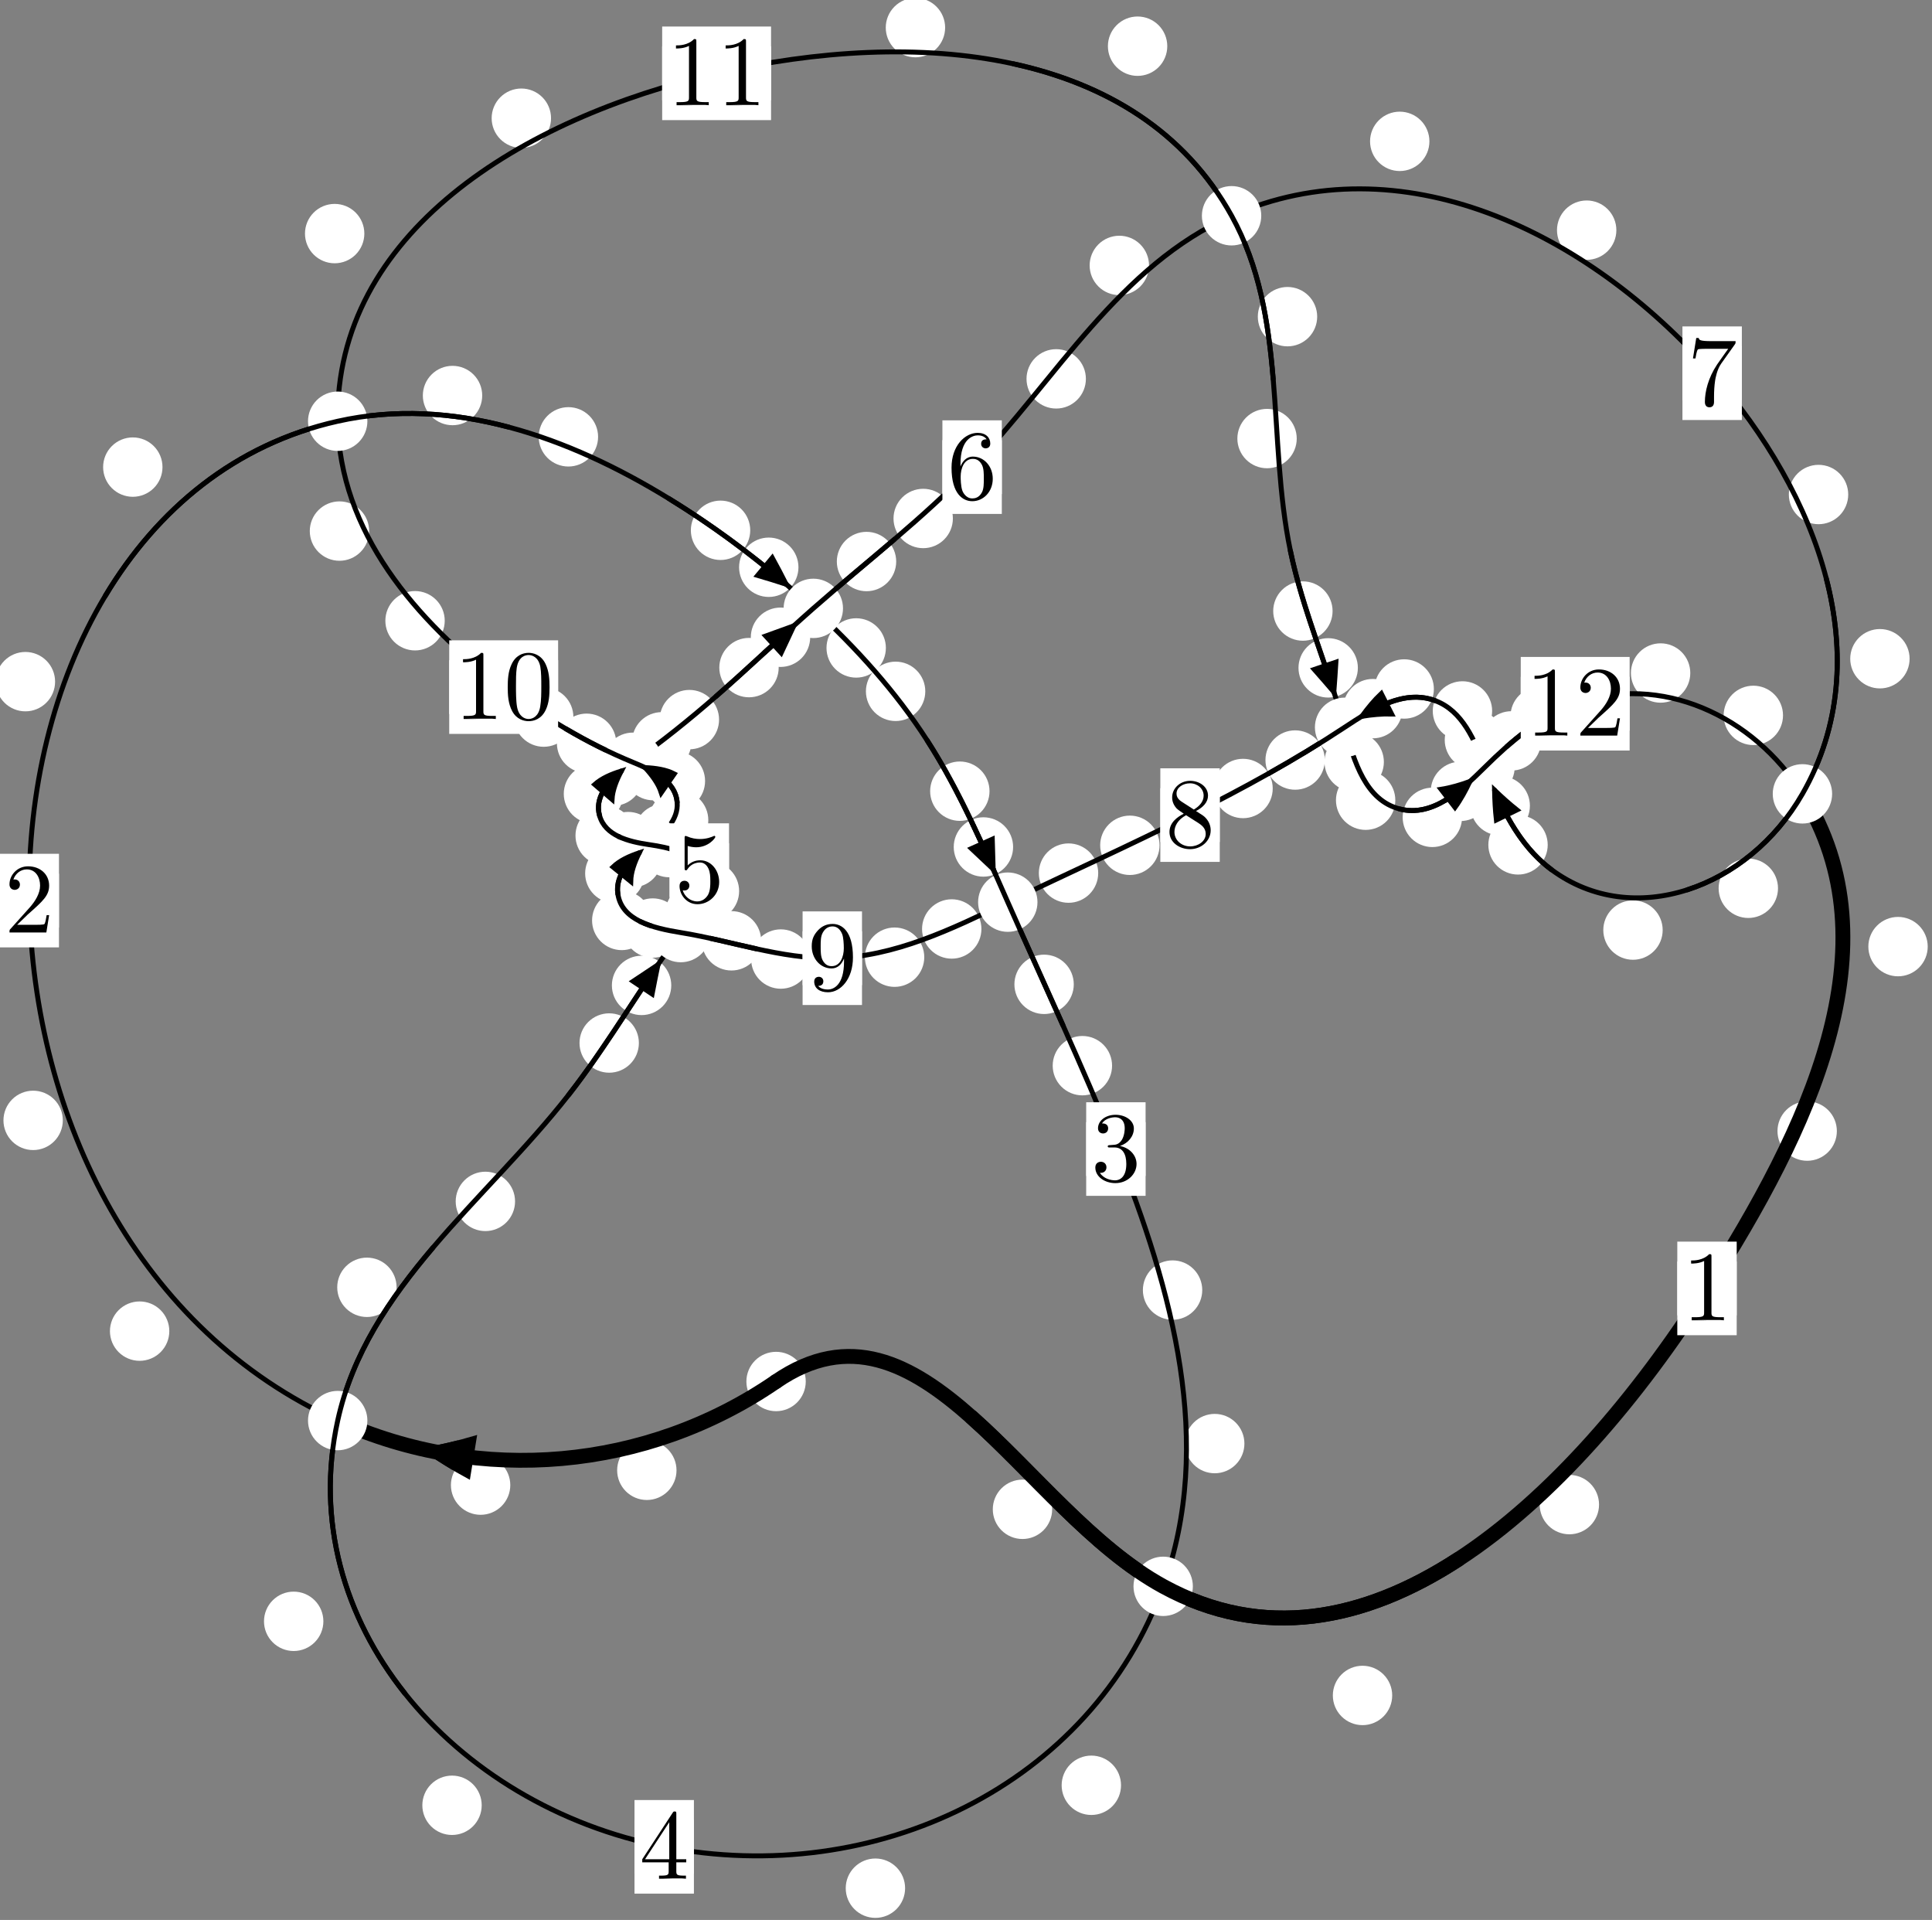 <?xml version="1.0"?>
<!-- Created by MetaPost 1.999 on 2021.07.06:0011 -->
<svg version="1.1" xmlns="http://www.w3.org/2000/svg" xmlns:xlink="http://www.w3.org/1999/xlink" width="194.518" height="193.268" viewBox="0 0 194.518 193.268">
<rect x="0" y="0" width="194.518" height="193.268" fill="#808080" stroke="none"/>
<!-- Original BoundingBox: -34.430954 -50.060059 160.086548 143.208313 -->
  <defs>
    <g transform="scale(0.01,0.01)" id="GLYPHcmr10_48">
      <path style="fill-rule: evenodd;" d="M460 -320C460 -400,455 -480,420 -554C374 -650,292 -666,250 -666C190 -666,117 -640,76 -547C44 -478,39 -400,39 -320C39 -245,43 -155,84 -79C127 2,200 22,249 22C303 22,379 1,423 -94C455 -163,460 -241,460 -320M249 -0C210 -0,151 -25,133 -121C122 -181,122 -273,122 -332C122 -396,122 -462,130 -516C149 -635,224 -644,249 -644C282 -644,348 -626,367 -527C377 -471,377 -395,377 -332C377 -257,377 -189,366 -125C351 -30,294 -0,249 -0"></path>
    </g>
    <g transform="scale(0.01,0.01)" id="GLYPHcmr10_49">
      <path style="fill-rule: evenodd;" d="M294 -640C294 -664,294 -666,271 -666C209 -602,121 -602,89 -602L89 -571C109 -571,168 -571,220 -597L220 -79C220 -43,217 -31,127 -31L95 -31L95 -0L257 -0L130 -3L217 -3L257 -3L297 -3L384 -3L419 -0L419 -31L387 -31C297 -31,294 -42,294 -79"></path>
    </g>
    <g transform="scale(0.01,0.01)" id="GLYPHcmr10_50">
      <path style="fill-rule: evenodd;" d="M127 -77L233 -180C389 -318,449 -372,449 -472C449 -586,359 -666,237 -666C124 -666,50 -574,50 -485C50 -429,100 -429,103 -429C120 -429,155 -441,155 -482C155 -508,137 -534,102 -534C94 -534,92 -534,89 -533C112 -598,166 -635,224 -635C315 -635,358 -554,358 -472C358 -392,308 -313,253 -251L61 -37C50 -26,50 -24,50 -0L421 -0L449 -174L424 -174C419 -144,412 -100,402 -85C395 -77,329 -77,307 -77"></path>
    </g>
    <g transform="scale(0.01,0.01)" id="GLYPHcmr10_51">
      <path style="fill-rule: evenodd;" d="M290 -352C372 -379,430 -449,430 -528C430 -610,342 -666,246 -666C145 -666,69 -606,69 -530C69 -497,91 -478,120 -478C151 -478,171 -500,171 -529C171 -579,124 -579,109 -579C140 -628,206 -641,242 -641C283 -641,338 -619,338 -529C338 -517,336 -459,310 -415C280 -367,246 -364,221 -363C213 -362,189 -360,182 -360C174 -359,167 -358,167 -348C167 -337,174 -337,191 -337L235 -337C317 -337,354 -269,354 -171C354 -35,285 -6,241 -6C198 -6,123 -23,88 -82C123 -77,154 -99,154 -137C154 -173,127 -193,98 -193C74 -193,42 -179,42 -135C42 -44,135 22,244 22C366 22,457 -69,457 -171C457 -253,394 -331,290 -352"></path>
    </g>
    <g transform="scale(0.01,0.01)" id="GLYPHcmr10_52">
      <path style="fill-rule: evenodd;" d="M294 -165L294 -78C294 -42,292 -31,218 -31L197 -31L197 -0L332 -0L238 -3L290 -3L332 -3L374 -3L427 -3L468 -0L468 -31L447 -31C373 -31,371 -42,371 -78L371 -165L471 -165L471 -196L371 -196L371 -651C371 -671,371 -677,355 -677C346 -677,343 -677,335 -665L28 -196L28 -165M300 -196L56 -196L300 -569"></path>
    </g>
    <g transform="scale(0.01,0.01)" id="GLYPHcmr10_53">
      <path style="fill-rule: evenodd;" d="M449 -201C449 -320,367 -420,259 -420C211 -420,168 -404,132 -369L132 -564C152 -558,185 -551,217 -551C340 -551,410 -642,410 -655C410 -661,407 -666,400 -666C399 -666,397 -666,392 -663C372 -654,323 -634,256 -634C216 -634,170 -641,123 -662C115 -665,113 -665,111 -665C101 -665,101 -657,101 -641L101 -345C101 -327,101 -319,115 -319C122 -319,124 -322,128 -328C139 -344,176 -398,257 -398C309 -398,334 -352,342 -334C358 -297,360 -258,360 -208C360 -173,360 -113,336 -71C312 -32,275 -6,229 -6C156 -6,99 -59,82 -118C85 -117,88 -116,99 -116C132 -116,149 -141,149 -165C149 -189,132 -214,99 -214C85 -214,50 -207,50 -161C50 -75,119 22,231 22C347 22,449 -74,449 -201"></path>
    </g>
    <g transform="scale(0.01,0.01)" id="GLYPHcmr10_54">
      <path style="fill-rule: evenodd;" d="M132 -328L132 -352C132 -605,256 -641,307 -641C331 -641,373 -635,395 -601C380 -601,340 -601,340 -556C340 -525,364 -510,386 -510C402 -510,432 -519,432 -558C432 -618,388 -666,305 -666C177 -666,42 -537,42 -316C42 -49,158 22,251 22C362 22,457 -72,457 -204C457 -331,368 -427,257 -427C189 -427,152 -376,132 -328M251 -6C188 -6,158 -66,152 -81C134 -128,134 -208,134 -226C134 -304,166 -404,256 -404C272 -404,318 -404,349 -342C367 -305,367 -254,367 -205C367 -157,367 -107,350 -71C320 -11,274 -6,251 -6"></path>
    </g>
    <g transform="scale(0.01,0.01)" id="GLYPHcmr10_55">
      <path style="fill-rule: evenodd;" d="M476 -609C485 -621,485 -623,485 -644L242 -644C120 -644,118 -657,114 -676L89 -676L56 -470L81 -470C84 -486,93 -549,106 -561C113 -567,191 -567,204 -567L411 -567C400 -551,321 -442,299 -409C209 -274,176 -135,176 -33C176 -23,176 22,222 22C268 22,268 -23,268 -33L268 -84C268 -139,271 -194,279 -248C283 -271,297 -357,341 -419"></path>
    </g>
    <g transform="scale(0.01,0.01)" id="GLYPHcmr10_56">
      <path style="fill-rule: evenodd;" d="M163 -457C117 -487,113 -521,113 -538C113 -599,178 -641,249 -641C322 -641,386 -589,386 -517C386 -460,347 -412,287 -377M309 -362C381 -399,430 -451,430 -517C430 -609,341 -666,250 -666C150 -666,69 -592,69 -499C69 -481,71 -436,113 -389C124 -377,161 -352,186 -335C128 -306,42 -250,42 -151C42 -45,144 22,249 22C362 22,457 -61,457 -168C457 -204,446 -249,408 -291C389 -312,373 -322,309 -362M209 -320L332 -242C360 -223,407 -193,407 -132C407 -58,332 -6,250 -6C164 -6,92 -68,92 -151C92 -209,124 -273,209 -320"></path>
    </g>
    <g transform="scale(0.01,0.01)" id="GLYPHcmr10_57">
      <path style="fill-rule: evenodd;" d="M367 -318L367 -286C367 -52,263 -6,205 -6C188 -6,134 -8,107 -42C151 -42,159 -71,159 -88C159 -119,135 -134,113 -134C97 -134,67 -125,67 -86C67 -19,121 22,206 22C335 22,457 -114,457 -329C457 -598,342 -666,253 -666C198 -666,149 -648,106 -603C65 -558,42 -516,42 -441C42 -316,130 -218,242 -218C303 -218,344 -260,367 -318M243 -241C227 -241,181 -241,150 -304C132 -341,132 -391,132 -440C132 -494,132 -541,153 -578C180 -628,218 -641,253 -641C299 -641,332 -607,349 -562C361 -530,365 -467,365 -421C365 -338,331 -241,243 -241"></path>
    </g>
  </defs>
  <path d="M68.113 148.005C68.113 147.212,67.798 146.452,67.238 145.892C66.677 145.331,65.917 145.016,65.124 145.016C64.332 145.016,63.571 145.331,63.011 145.892C62.451 146.452,62.136 147.212,62.136 148.005C62.136 148.798,62.451 149.558,63.011 150.118C63.571 150.679,64.332 150.994,65.124 150.994C65.917 150.994,66.677 150.679,67.238 150.118C67.798 149.558,68.113 148.798,68.113 148.005Z" style="fill: rgb(100%,100%,100%);stroke: none;"></path>
  <path d="M81.125 139.067C81.125 138.274,80.811 137.514,80.25 136.953C79.69 136.393,78.929 136.078,78.137 136.078C77.344 136.078,76.584 136.393,76.023 136.953C75.463 137.514,75.148 138.274,75.148 139.067C75.148 139.859,75.463 140.619,76.023 141.18C76.584 141.74,77.344 142.055,78.137 142.055C78.929 142.055,79.69 141.74,80.25 141.18C80.811 140.619,81.125 139.859,81.125 139.067Z" style="fill: rgb(100%,100%,100%);stroke: none;"></path>
  <path d="M17.047 133.996C17.047 133.203,16.732 132.443,16.171 131.882C15.611 131.322,14.851 131.007,14.058 131.007C13.265 131.007,12.505 131.322,11.945 131.882C11.384 132.443,11.069 133.203,11.069 133.996C11.069 134.788,11.384 135.548,11.945 136.109C12.505 136.669,13.265 136.984,14.058 136.984C14.851 136.984,15.611 136.669,16.171 136.109C16.732 135.548,17.047 134.788,17.047 133.996Z" style="fill: rgb(100%,100%,100%);stroke: none;"></path>
  <path d="M51.377 149.497C51.377 148.704,51.062 147.944,50.501 147.383C49.941 146.823,49.181 146.508,48.388 146.508C47.595 146.508,46.835 146.823,46.275 147.383C45.714 147.944,45.399 148.704,45.399 149.497C45.399 150.289,45.714 151.049,46.275 151.61C46.835 152.17,47.595 152.485,48.388 152.485C49.181 152.485,49.941 152.17,50.501 151.61C51.062 151.049,51.377 150.289,51.377 149.497Z" style="fill: rgb(100%,100%,100%);stroke: none;"></path>
  <path d="M5.547 68.617C5.547 67.824,5.232 67.064,4.671 66.504C4.111 65.943,3.35 65.628,2.558 65.628C1.765 65.628,1.005 65.943,0.444 66.504C-0.116 67.064,-0.431 67.824,-0.431 68.617C-0.431 69.41,-0.116 70.17,0.444 70.73C1.005 71.291,1.765 71.606,2.558 71.606C3.35 71.606,4.111 71.291,4.671 70.73C5.232 70.17,5.547 69.41,5.547 68.617Z" style="fill: rgb(100%,100%,100%);stroke: none;"></path>
  <path d="M6.325 112.78C6.325 111.988,6.01 111.227,5.45 110.667C4.889 110.107,4.129 109.792,3.337 109.792C2.544 109.792,1.784 110.107,1.223 110.667C0.663 111.227,0.348 111.988,0.348 112.78C0.348 113.573,0.663 114.333,1.223 114.894C1.784 115.454,2.544 115.769,3.337 115.769C4.129 115.769,4.889 115.454,5.45 114.894C6.01 114.333,6.325 113.573,6.325 112.78Z" style="fill: rgb(100%,100%,100%);stroke: none;"></path>
  <path d="M48.55 39.815C48.55 39.022,48.235 38.262,47.675 37.702C47.114 37.141,46.354 36.826,45.561 36.826C44.769 36.826,44.008 37.141,43.448 37.702C42.888 38.262,42.573 39.022,42.573 39.815C42.573 40.608,42.888 41.368,43.448 41.928C44.008 42.489,44.769 42.804,45.561 42.804C46.354 42.804,47.114 42.489,47.675 41.928C48.235 41.368,48.55 40.608,48.55 39.815Z" style="fill: rgb(100%,100%,100%);stroke: none;"></path>
  <path d="M16.36 47.02C16.36 46.227,16.045 45.467,15.485 44.907C14.924 44.346,14.164 44.031,13.371 44.031C12.579 44.031,11.818 44.346,11.258 44.907C10.697 45.467,10.383 46.227,10.383 47.02C10.383 47.813,10.697 48.573,11.258 49.133C11.818 49.694,12.579 50.009,13.371 50.009C14.164 50.009,14.924 49.694,15.485 49.133C16.045 48.573,16.36 47.813,16.36 47.02Z" style="fill: rgb(100%,100%,100%);stroke: none;"></path>
  <path d="M75.535 53.381C75.535 52.589,75.22 51.829,74.659 51.268C74.099 50.708,73.339 50.393,72.546 50.393C71.753 50.393,70.993 50.708,70.433 51.268C69.872 51.829,69.557 52.589,69.557 53.381C69.557 54.174,69.872 54.934,70.433 55.495C70.993 56.055,71.753 56.37,72.546 56.37C73.339 56.37,74.099 56.055,74.659 55.495C75.22 54.934,75.535 54.174,75.535 53.381Z" style="fill: rgb(100%,100%,100%);stroke: none;"></path>
  <path d="M60.217 43.973C60.217 43.181,59.902 42.421,59.341 41.86C58.781 41.3,58.021 40.985,57.228 40.985C56.435 40.985,55.675 41.3,55.115 41.86C54.554 42.421,54.239 43.181,54.239 43.973C54.239 44.766,54.554 45.526,55.115 46.087C55.675 46.647,56.435 46.962,57.228 46.962C58.021 46.962,58.781 46.647,59.341 46.087C59.902 45.526,60.217 44.766,60.217 43.973Z" style="fill: rgb(100%,100%,100%);stroke: none;"></path>
  <path d="M89.192 65.224C89.192 64.431,88.877 63.671,88.316 63.111C87.756 62.55,86.996 62.235,86.203 62.235C85.41 62.235,84.65 62.55,84.09 63.111C83.529 63.671,83.214 64.431,83.214 65.224C83.214 66.017,83.529 66.777,84.09 67.337C84.65 67.898,85.41 68.213,86.203 68.213C86.996 68.213,87.756 67.898,88.316 67.337C88.877 66.777,89.192 66.017,89.192 65.224Z" style="fill: rgb(100%,100%,100%);stroke: none;"></path>
  <path d="M80.39 57.102C80.39 56.309,80.075 55.549,79.515 54.989C78.954 54.428,78.194 54.113,77.401 54.113C76.609 54.113,75.849 54.428,75.288 54.989C74.728 55.549,74.413 56.309,74.413 57.102C74.413 57.895,74.728 58.655,75.288 59.215C75.849 59.776,76.609 60.091,77.401 60.091C78.194 60.091,78.954 59.776,79.515 59.215C80.075 58.655,80.39 57.895,80.39 57.102Z" style="fill: rgb(100%,100%,100%);stroke: none;"></path>
  <path d="M99.627 79.643C99.627 78.851,99.312 78.091,98.751 77.53C98.191 76.97,97.431 76.655,96.638 76.655C95.845 76.655,95.085 76.97,94.525 77.53C93.964 78.091,93.649 78.851,93.649 79.643C93.649 80.436,93.964 81.196,94.525 81.757C95.085 82.317,95.845 82.632,96.638 82.632C97.431 82.632,98.191 82.317,98.751 81.757C99.312 81.196,99.627 80.436,99.627 79.643Z" style="fill: rgb(100%,100%,100%);stroke: none;"></path>
  <path d="M93.16 69.592C93.16 68.799,92.845 68.039,92.284 67.479C91.724 66.918,90.964 66.603,90.171 66.603C89.378 66.603,88.618 66.918,88.057 67.479C87.497 68.039,87.182 68.799,87.182 69.592C87.182 70.385,87.497 71.145,88.057 71.705C88.618 72.266,89.378 72.581,90.171 72.581C90.964 72.581,91.724 72.266,92.284 71.705C92.845 71.145,93.16 70.385,93.16 69.592Z" style="fill: rgb(100%,100%,100%);stroke: none;"></path>
  <path d="M108.11 99.087C108.11 98.294,107.795 97.534,107.235 96.974C106.674 96.413,105.914 96.098,105.121 96.098C104.329 96.098,103.568 96.413,103.008 96.974C102.448 97.534,102.133 98.294,102.133 99.087C102.133 99.88,102.448 100.64,103.008 101.2C103.568 101.761,104.329 102.076,105.121 102.076C105.914 102.076,106.674 101.761,107.235 101.2C107.795 100.64,108.11 99.88,108.11 99.087Z" style="fill: rgb(100%,100%,100%);stroke: none;"></path>
  <path d="M102.002 85.259C102.002 84.466,101.687 83.706,101.126 83.145C100.566 82.585,99.806 82.27,99.013 82.27C98.22 82.27,97.46 82.585,96.9 83.145C96.339 83.706,96.024 84.466,96.024 85.259C96.024 86.051,96.339 86.812,96.9 87.372C97.46 87.933,98.22 88.248,99.013 88.248C99.806 88.248,100.566 87.933,101.126 87.372C101.687 86.812,102.002 86.051,102.002 85.259Z" style="fill: rgb(100%,100%,100%);stroke: none;"></path>
  <path d="M121.045 129.863C121.045 129.07,120.731 128.31,120.17 127.75C119.61 127.189,118.849 126.874,118.057 126.874C117.264 126.874,116.504 127.189,115.943 127.75C115.383 128.31,115.068 129.07,115.068 129.863C115.068 130.656,115.383 131.416,115.943 131.976C116.504 132.537,117.264 132.852,118.057 132.852C118.849 132.852,119.61 132.537,120.17 131.976C120.731 131.416,121.045 130.656,121.045 129.863Z" style="fill: rgb(100%,100%,100%);stroke: none;"></path>
  <path d="M111.966 107.274C111.966 106.481,111.651 105.721,111.09 105.161C110.53 104.6,109.77 104.285,108.977 104.285C108.184 104.285,107.424 104.6,106.864 105.161C106.303 105.721,105.988 106.481,105.988 107.274C105.988 108.067,106.303 108.827,106.864 109.387C107.424 109.948,108.184 110.263,108.977 110.263C109.77 110.263,110.53 109.948,111.09 109.387C111.651 108.827,111.966 108.067,111.966 107.274Z" style="fill: rgb(100%,100%,100%);stroke: none;"></path>
  <path d="M112.867 179.712C112.867 178.919,112.552 178.159,111.991 177.598C111.431 177.038,110.67 176.723,109.878 176.723C109.085 176.723,108.325 177.038,107.764 177.598C107.204 178.159,106.889 178.919,106.889 179.712C106.889 180.504,107.204 181.265,107.764 181.825C108.325 182.385,109.085 182.7,109.878 182.7C110.67 182.7,111.431 182.385,111.991 181.825C112.552 181.265,112.867 180.504,112.867 179.712Z" style="fill: rgb(100%,100%,100%);stroke: none;"></path>
  <path d="M125.29 145.316C125.29 144.523,124.975 143.763,124.415 143.202C123.854 142.642,123.094 142.327,122.301 142.327C121.508 142.327,120.748 142.642,120.188 143.202C119.627 143.763,119.312 144.523,119.312 145.316C119.312 146.108,119.627 146.868,120.188 147.429C120.748 147.989,121.508 148.304,122.301 148.304C123.094 148.304,123.854 147.989,124.415 147.429C124.975 146.868,125.29 146.108,125.29 145.316Z" style="fill: rgb(100%,100%,100%);stroke: none;"></path>
  <path d="M48.499 181.726C48.499 180.933,48.184 180.173,47.624 179.612C47.063 179.052,46.303 178.737,45.51 178.737C44.718 178.737,43.958 179.052,43.397 179.612C42.837 180.173,42.522 180.933,42.522 181.726C42.522 182.518,42.837 183.278,43.397 183.839C43.958 184.399,44.718 184.714,45.51 184.714C46.303 184.714,47.063 184.399,47.624 183.839C48.184 183.278,48.499 182.518,48.499 181.726Z" style="fill: rgb(100%,100%,100%);stroke: none;"></path>
  <path d="M91.128 190.071C91.128 189.279,90.813 188.518,90.252 187.958C89.692 187.398,88.931 187.083,88.139 187.083C87.346 187.083,86.586 187.398,86.025 187.958C85.465 188.518,85.15 189.279,85.15 190.071C85.15 190.864,85.465 191.624,86.025 192.185C86.586 192.745,87.346 193.06,88.139 193.06C88.931 193.06,89.692 192.745,90.252 192.185C90.813 191.624,91.128 190.864,91.128 190.071Z" style="fill: rgb(100%,100%,100%);stroke: none;"></path>
  <path d="M39.93 129.585C39.93 128.792,39.616 128.032,39.055 127.472C38.495 126.911,37.734 126.596,36.942 126.596C36.149 126.596,35.389 126.911,34.828 127.472C34.268 128.032,33.953 128.792,33.953 129.585C33.953 130.378,34.268 131.138,34.828 131.698C35.389 132.259,36.149 132.574,36.942 132.574C37.734 132.574,38.495 132.259,39.055 131.698C39.616 131.138,39.93 130.378,39.93 129.585Z" style="fill: rgb(100%,100%,100%);stroke: none;"></path>
  <path d="M32.558 163.207C32.558 162.414,32.243 161.654,31.682 161.094C31.122 160.533,30.362 160.218,29.569 160.218C28.776 160.218,28.016 160.533,27.456 161.094C26.895 161.654,26.58 162.414,26.58 163.207C26.58 164,26.895 164.76,27.456 165.32C28.016 165.881,28.776 166.196,29.569 166.196C30.362 166.196,31.122 165.881,31.682 165.32C32.243 164.76,32.558 164,32.558 163.207Z" style="fill: rgb(100%,100%,100%);stroke: none;"></path>
  <path d="M64.324 104.993C64.324 104.2,64.009 103.44,63.448 102.88C62.888 102.319,62.128 102.004,61.335 102.004C60.542 102.004,59.782 102.319,59.222 102.88C58.661 103.44,58.346 104.2,58.346 104.993C58.346 105.786,58.661 106.546,59.222 107.106C59.782 107.667,60.542 107.982,61.335 107.982C62.128 107.982,62.888 107.667,63.448 107.106C64.009 106.546,64.324 105.786,64.324 104.993Z" style="fill: rgb(100%,100%,100%);stroke: none;"></path>
  <path d="M51.857 120.936C51.857 120.143,51.542 119.383,50.982 118.823C50.421 118.262,49.661 117.947,48.868 117.947C48.076 117.947,47.316 118.262,46.755 118.823C46.195 119.383,45.88 120.143,45.88 120.936C45.88 121.729,46.195 122.489,46.755 123.049C47.316 123.61,48.076 123.925,48.868 123.925C49.661 123.925,50.421 123.61,50.982 123.049C51.542 122.489,51.857 121.729,51.857 120.936Z" style="fill: rgb(100%,100%,100%);stroke: none;"></path>
  <path d="M72.964 91.939C72.964 91.146,72.649 90.386,72.088 89.826C71.528 89.265,70.768 88.95,69.975 88.95C69.182 88.95,68.422 89.265,67.862 89.826C67.301 90.386,66.986 91.146,66.986 91.939C66.986 92.732,67.301 93.492,67.862 94.052C68.422 94.613,69.182 94.928,69.975 94.928C70.768 94.928,71.528 94.613,72.088 94.052C72.649 93.492,72.964 92.732,72.964 91.939Z" style="fill: rgb(100%,100%,100%);stroke: none;"></path>
  <path d="M67.584 99.194C67.584 98.401,67.269 97.641,66.708 97.081C66.148 96.52,65.388 96.205,64.595 96.205C63.802 96.205,63.042 96.52,62.482 97.081C61.921 97.641,61.606 98.401,61.606 99.194C61.606 99.987,61.921 100.747,62.482 101.307C63.042 101.868,63.802 102.183,64.595 102.183C65.388 102.183,66.148 101.868,66.708 101.307C67.269 100.747,67.584 99.987,67.584 99.194Z" style="fill: rgb(100%,100%,100%);stroke: none;"></path>
  <path d="M72.529 85.793C72.529 85.001,72.214 84.241,71.653 83.68C71.093 83.12,70.333 82.805,69.54 82.805C68.747 82.805,67.987 83.12,67.427 83.68C66.866 84.241,66.551 85.001,66.551 85.793C66.551 86.586,66.866 87.346,67.427 87.907C67.987 88.467,68.747 88.782,69.54 88.782C70.333 88.782,71.093 88.467,71.653 87.907C72.214 87.346,72.529 86.586,72.529 85.793Z" style="fill: rgb(100%,100%,100%);stroke: none;"></path>
  <path d="M74.417 89.698C74.417 88.905,74.102 88.145,73.541 87.584C72.981 87.024,72.22 86.709,71.428 86.709C70.635 86.709,69.875 87.024,69.314 87.584C68.754 88.145,68.439 88.905,68.439 89.698C68.439 90.49,68.754 91.251,69.314 91.811C69.875 92.372,70.635 92.686,71.428 92.686C72.22 92.686,72.981 92.372,73.541 91.811C74.102 91.251,74.417 90.49,74.417 89.698Z" style="fill: rgb(100%,100%,100%);stroke: none;"></path>
  <path d="M66.226 84.718C66.226 83.925,65.911 83.165,65.351 82.605C64.79 82.044,64.03 81.729,63.238 81.729C62.445 81.729,61.685 82.044,61.124 82.605C60.564 83.165,60.249 83.925,60.249 84.718C60.249 85.511,60.564 86.271,61.124 86.831C61.685 87.392,62.445 87.707,63.238 87.707C64.03 87.707,64.79 87.392,65.351 86.831C65.911 86.271,66.226 85.511,66.226 84.718Z" style="fill: rgb(100%,100%,100%);stroke: none;"></path>
  <path d="M70.37 85.32C70.37 84.527,70.055 83.767,69.495 83.207C68.934 82.646,68.174 82.331,67.381 82.331C66.589 82.331,65.829 82.646,65.268 83.207C64.708 83.767,64.393 84.527,64.393 85.32C64.393 86.113,64.708 86.873,65.268 87.433C65.829 87.994,66.589 88.309,67.381 88.309C68.174 88.309,68.934 87.994,69.495 87.433C70.055 86.873,70.37 86.113,70.37 85.32Z" style="fill: rgb(100%,100%,100%);stroke: none;"></path>
  <path d="M62.739 79.91C62.739 79.117,62.424 78.357,61.864 77.797C61.303 77.236,60.543 76.921,59.75 76.921C58.958 76.921,58.197 77.236,57.637 77.797C57.077 78.357,56.762 79.117,56.762 79.91C56.762 80.703,57.077 81.463,57.637 82.023C58.197 82.584,58.958 82.899,59.75 82.899C60.543 82.899,61.303 82.584,61.864 82.023C62.424 81.463,62.739 80.703,62.739 79.91Z" style="fill: rgb(100%,100%,100%);stroke: none;"></path>
  <path d="M63.918 84.112C63.918 83.319,63.604 82.559,63.043 81.998C62.483 81.438,61.722 81.123,60.93 81.123C60.137 81.123,59.377 81.438,58.816 81.998C58.256 82.559,57.941 83.319,57.941 84.112C57.941 84.904,58.256 85.665,58.816 86.225C59.377 86.786,60.137 87.1,60.93 87.1C61.722 87.1,62.483 86.786,63.043 86.225C63.604 85.665,63.918 84.904,63.918 84.112Z" style="fill: rgb(100%,100%,100%);stroke: none;"></path>
  <path d="M69.617 74.672C69.617 73.88,69.302 73.12,68.741 72.559C68.181 71.999,67.421 71.684,66.628 71.684C65.835 71.684,65.075 71.999,64.515 72.559C63.954 73.12,63.639 73.88,63.639 74.672C63.639 75.465,63.954 76.225,64.515 76.786C65.075 77.346,65.835 77.661,66.628 77.661C67.421 77.661,68.181 77.346,68.741 76.786C69.302 76.225,69.617 75.465,69.617 74.672Z" style="fill: rgb(100%,100%,100%);stroke: none;"></path>
  <path d="M64.741 78.126C64.741 77.333,64.426 76.573,63.866 76.012C63.305 75.452,62.545 75.137,61.752 75.137C60.96 75.137,60.199 75.452,59.639 76.012C59.078 76.573,58.764 77.333,58.764 78.126C58.764 78.918,59.078 79.679,59.639 80.239C60.199 80.8,60.96 81.115,61.752 81.115C62.545 81.115,63.305 80.8,63.866 80.239C64.426 79.679,64.741 78.918,64.741 78.126Z" style="fill: rgb(100%,100%,100%);stroke: none;"></path>
  <path d="M78.4 67.203C78.4 66.41,78.085 65.65,77.524 65.09C76.964 64.529,76.204 64.214,75.411 64.214C74.618 64.214,73.858 64.529,73.298 65.09C72.737 65.65,72.422 66.41,72.422 67.203C72.422 67.996,72.737 68.756,73.298 69.316C73.858 69.877,74.618 70.192,75.411 70.192C76.204 70.192,76.964 69.877,77.524 69.316C78.085 68.756,78.4 67.996,78.4 67.203Z" style="fill: rgb(100%,100%,100%);stroke: none;"></path>
  <path d="M72.397 72.438C72.397 71.645,72.082 70.885,71.521 70.325C70.961 69.764,70.201 69.449,69.408 69.449C68.615 69.449,67.855 69.764,67.295 70.325C66.734 70.885,66.419 71.645,66.419 72.438C66.419 73.231,66.734 73.991,67.295 74.551C67.855 75.112,68.615 75.427,69.408 75.427C70.201 75.427,70.961 75.112,71.521 74.551C72.082 73.991,72.397 73.231,72.397 72.438Z" style="fill: rgb(100%,100%,100%);stroke: none;"></path>
  <path d="M90.231 56.525C90.231 55.732,89.916 54.972,89.356 54.412C88.795 53.851,88.035 53.536,87.243 53.536C86.45 53.536,85.69 53.851,85.129 54.412C84.569 54.972,84.254 55.732,84.254 56.525C84.254 57.318,84.569 58.078,85.129 58.638C85.69 59.199,86.45 59.514,87.243 59.514C88.035 59.514,88.795 59.199,89.356 58.638C89.916 58.078,90.231 57.318,90.231 56.525Z" style="fill: rgb(100%,100%,100%);stroke: none;"></path>
  <path d="M81.571 64.148C81.571 63.355,81.256 62.595,80.696 62.035C80.135 61.474,79.375 61.159,78.583 61.159C77.79 61.159,77.03 61.474,76.469 62.035C75.909 62.595,75.594 63.355,75.594 64.148C75.594 64.941,75.909 65.701,76.469 66.261C77.03 66.822,77.79 67.137,78.583 67.137C79.375 67.137,80.135 66.822,80.696 66.261C81.256 65.701,81.571 64.941,81.571 64.148Z" style="fill: rgb(100%,100%,100%);stroke: none;"></path>
  <path d="M109.33 38.137C109.33 37.344,109.015 36.584,108.454 36.024C107.894 35.463,107.134 35.148,106.341 35.148C105.548 35.148,104.788 35.463,104.228 36.024C103.667 36.584,103.352 37.344,103.352 38.137C103.352 38.93,103.667 39.69,104.228 40.25C104.788 40.811,105.548 41.126,106.341 41.126C107.134 41.126,107.894 40.811,108.454 40.25C109.015 39.69,109.33 38.93,109.33 38.137Z" style="fill: rgb(100%,100%,100%);stroke: none;"></path>
  <path d="M95.938 52.192C95.938 51.399,95.623 50.639,95.063 50.079C94.502 49.518,93.742 49.203,92.949 49.203C92.157 49.203,91.397 49.518,90.836 50.079C90.276 50.639,89.961 51.399,89.961 52.192C89.961 52.985,90.276 53.745,90.836 54.305C91.397 54.866,92.157 55.181,92.949 55.181C93.742 55.181,94.502 54.866,95.063 54.305C95.623 53.745,95.938 52.985,95.938 52.192Z" style="fill: rgb(100%,100%,100%);stroke: none;"></path>
  <path d="M143.917 14.228C143.917 13.436,143.602 12.676,143.042 12.115C142.481 11.555,141.721 11.24,140.928 11.24C140.136 11.24,139.375 11.555,138.815 12.115C138.254 12.676,137.94 13.436,137.94 14.228C137.94 15.021,138.254 15.781,138.815 16.342C139.375 16.902,140.136 17.217,140.928 17.217C141.721 17.217,142.481 16.902,143.042 16.342C143.602 15.781,143.917 15.021,143.917 14.228Z" style="fill: rgb(100%,100%,100%);stroke: none;"></path>
  <path d="M115.686 26.719C115.686 25.926,115.371 25.166,114.81 24.605C114.25 24.045,113.49 23.73,112.697 23.73C111.904 23.73,111.144 24.045,110.584 24.605C110.023 25.166,109.708 25.926,109.708 26.719C109.708 27.511,110.023 28.271,110.584 28.832C111.144 29.392,111.904 29.707,112.697 29.707C113.49 29.707,114.25 29.392,114.81 28.832C115.371 28.271,115.686 27.511,115.686 26.719Z" style="fill: rgb(100%,100%,100%);stroke: none;"></path>
  <path d="M186.083 49.779C186.083 48.987,185.768 48.227,185.207 47.666C184.647 47.106,183.887 46.791,183.094 46.791C182.301 46.791,181.541 47.106,180.981 47.666C180.42 48.227,180.105 48.987,180.105 49.779C180.105 50.572,180.42 51.332,180.981 51.893C181.541 52.453,182.301 52.768,183.094 52.768C183.887 52.768,184.647 52.453,185.207 51.893C185.768 51.332,186.083 50.572,186.083 49.779Z" style="fill: rgb(100%,100%,100%);stroke: none;"></path>
  <path d="M162.739 23.169C162.739 22.376,162.424 21.616,161.863 21.055C161.303 20.495,160.543 20.18,159.75 20.18C158.957 20.18,158.197 20.495,157.637 21.055C157.076 21.616,156.761 22.376,156.761 23.169C156.761 23.961,157.076 24.721,157.637 25.282C158.197 25.842,158.957 26.157,159.75 26.157C160.543 26.157,161.303 25.842,161.863 25.282C162.424 24.721,162.739 23.961,162.739 23.169Z" style="fill: rgb(100%,100%,100%);stroke: none;"></path>
  <path d="M179.013 89.417C179.013 88.624,178.698 87.864,178.137 87.303C177.577 86.743,176.816 86.428,176.024 86.428C175.231 86.428,174.471 86.743,173.91 87.303C173.35 87.864,173.035 88.624,173.035 89.417C173.035 90.209,173.35 90.97,173.91 91.53C174.471 92.091,175.231 92.406,176.024 92.406C176.816 92.406,177.577 92.091,178.137 91.53C178.698 90.97,179.013 90.209,179.013 89.417Z" style="fill: rgb(100%,100%,100%);stroke: none;"></path>
  <path d="M192.263 66.31C192.263 65.517,191.948 64.757,191.387 64.196C190.827 63.636,190.067 63.321,189.274 63.321C188.481 63.321,187.721 63.636,187.161 64.196C186.6 64.757,186.285 65.517,186.285 66.31C186.285 67.102,186.6 67.863,187.161 68.423C187.721 68.983,188.481 69.298,189.274 69.298C190.067 69.298,190.827 68.983,191.387 68.423C191.948 67.863,192.263 67.102,192.263 66.31Z" style="fill: rgb(100%,100%,100%);stroke: none;"></path>
  <path d="M155.827 85.048C155.827 84.255,155.512 83.495,154.952 82.935C154.391 82.374,153.631 82.059,152.838 82.059C152.046 82.059,151.286 82.374,150.725 82.935C150.165 83.495,149.85 84.255,149.85 85.048C149.85 85.841,150.165 86.601,150.725 87.161C151.286 87.722,152.046 88.037,152.838 88.037C153.631 88.037,154.391 87.722,154.952 87.161C155.512 86.601,155.827 85.841,155.827 85.048Z" style="fill: rgb(100%,100%,100%);stroke: none;"></path>
  <path d="M167.402 93.624C167.402 92.831,167.087 92.071,166.526 91.511C165.966 90.95,165.206 90.635,164.413 90.635C163.62 90.635,162.86 90.95,162.3 91.511C161.739 92.071,161.424 92.831,161.424 93.624C161.424 94.417,161.739 95.177,162.3 95.737C162.86 96.298,163.62 96.613,164.413 96.613C165.206 96.613,165.966 96.298,166.526 95.737C167.087 95.177,167.402 94.417,167.402 93.624Z" style="fill: rgb(100%,100%,100%);stroke: none;"></path>
  <path d="M151.435 74.485C151.435 73.693,151.12 72.933,150.56 72.372C149.999 71.812,149.239 71.497,148.447 71.497C147.654 71.497,146.894 71.812,146.333 72.372C145.773 72.933,145.458 73.693,145.458 74.485C145.458 75.278,145.773 76.038,146.333 76.599C146.894 77.159,147.654 77.474,148.447 77.474C149.239 77.474,149.999 77.159,150.56 76.599C151.12 76.038,151.435 75.278,151.435 74.485Z" style="fill: rgb(100%,100%,100%);stroke: none;"></path>
  <path d="M154.034 81.11C154.034 80.317,153.719 79.557,153.158 78.997C152.598 78.436,151.838 78.121,151.045 78.121C150.252 78.121,149.492 78.436,148.932 78.997C148.371 79.557,148.056 80.317,148.056 81.11C148.056 81.903,148.371 82.663,148.932 83.223C149.492 83.784,150.252 84.099,151.045 84.099C151.838 84.099,152.598 83.784,153.158 83.223C153.719 82.663,154.034 81.903,154.034 81.11Z" style="fill: rgb(100%,100%,100%);stroke: none;"></path>
  <path d="M144.365 69.355C144.365 68.562,144.05 67.802,143.489 67.242C142.929 66.681,142.169 66.366,141.376 66.366C140.583 66.366,139.823 66.681,139.263 67.242C138.702 67.802,138.387 68.562,138.387 69.355C138.387 70.148,138.702 70.908,139.263 71.468C139.823 72.029,140.583 72.344,141.376 72.344C142.169 72.344,142.929 72.029,143.489 71.468C144.05 70.908,144.365 70.148,144.365 69.355Z" style="fill: rgb(100%,100%,100%);stroke: none;"></path>
  <path d="M150.232 71.566C150.232 70.773,149.917 70.013,149.356 69.452C148.796 68.892,148.036 68.577,147.243 68.577C146.45 68.577,145.69 68.892,145.13 69.452C144.569 70.013,144.254 70.773,144.254 71.566C144.254 72.358,144.569 73.119,145.13 73.679C145.69 74.24,146.45 74.554,147.243 74.554C148.036 74.554,148.796 74.24,149.356 73.679C149.917 73.119,150.232 72.358,150.232 71.566Z" style="fill: rgb(100%,100%,100%);stroke: none;"></path>
  <path d="M133.387 76.507C133.387 75.715,133.072 74.954,132.511 74.394C131.951 73.833,131.19 73.518,130.398 73.518C129.605 73.518,128.845 73.833,128.284 74.394C127.724 74.954,127.409 75.715,127.409 76.507C127.409 77.3,127.724 78.06,128.284 78.621C128.845 79.181,129.605 79.496,130.398 79.496C131.19 79.496,131.951 79.181,132.511 78.621C133.072 78.06,133.387 77.3,133.387 76.507Z" style="fill: rgb(100%,100%,100%);stroke: none;"></path>
  <path d="M141.206 71.334C141.206 70.541,140.892 69.781,140.331 69.221C139.771 68.66,139.01 68.345,138.218 68.345C137.425 68.345,136.665 68.66,136.104 69.221C135.544 69.781,135.229 70.541,135.229 71.334C135.229 72.127,135.544 72.887,136.104 73.447C136.665 74.008,137.425 74.323,138.218 74.323C139.01 74.323,139.771 74.008,140.331 73.447C140.892 72.887,141.206 72.127,141.206 71.334Z" style="fill: rgb(100%,100%,100%);stroke: none;"></path>
  <path d="M116.746 85.09C116.746 84.297,116.431 83.537,115.871 82.977C115.31 82.416,114.55 82.101,113.757 82.101C112.965 82.101,112.204 82.416,111.644 82.977C111.083 83.537,110.768 84.297,110.768 85.09C110.768 85.883,111.083 86.643,111.644 87.203C112.204 87.764,112.965 88.079,113.757 88.079C114.55 88.079,115.31 87.764,115.871 87.203C116.431 86.643,116.746 85.883,116.746 85.09Z" style="fill: rgb(100%,100%,100%);stroke: none;"></path>
  <path d="M128.141 79.372C128.141 78.58,127.826 77.82,127.266 77.259C126.705 76.699,125.945 76.384,125.152 76.384C124.359 76.384,123.599 76.699,123.039 77.259C122.478 77.82,122.163 78.58,122.163 79.372C122.163 80.165,122.478 80.925,123.039 81.486C123.599 82.046,124.359 82.361,125.152 82.361C125.945 82.361,126.705 82.046,127.266 81.486C127.826 80.925,128.141 80.165,128.141 79.372Z" style="fill: rgb(100%,100%,100%);stroke: none;"></path>
  <path d="M98.811 93.513C98.811 92.72,98.496 91.96,97.936 91.4C97.375 90.839,96.615 90.524,95.822 90.524C95.03 90.524,94.27 90.839,93.709 91.4C93.149 91.96,92.834 92.72,92.834 93.513C92.834 94.306,93.149 95.066,93.709 95.626C94.27 96.187,95.03 96.502,95.822 96.502C96.615 96.502,97.375 96.187,97.936 95.626C98.496 95.066,98.811 94.306,98.811 93.513Z" style="fill: rgb(100%,100%,100%);stroke: none;"></path>
  <path d="M110.57 87.889C110.57 87.096,110.255 86.336,109.695 85.776C109.135 85.215,108.374 84.9,107.582 84.9C106.789 84.9,106.029 85.215,105.468 85.776C104.908 86.336,104.593 87.096,104.593 87.889C104.593 88.682,104.908 89.442,105.468 90.002C106.029 90.563,106.789 90.878,107.582 90.878C108.374 90.878,109.135 90.563,109.695 90.002C110.255 89.442,110.57 88.682,110.57 87.889Z" style="fill: rgb(100%,100%,100%);stroke: none;"></path>
  <path d="M81.601 96.54C81.601 95.747,81.286 94.987,80.726 94.427C80.165 93.866,79.405 93.551,78.613 93.551C77.82 93.551,77.06 93.866,76.499 94.427C75.939 94.987,75.624 95.747,75.624 96.54C75.624 97.333,75.939 98.093,76.499 98.653C77.06 99.214,77.82 99.529,78.613 99.529C79.405 99.529,80.165 99.214,80.726 98.653C81.286 98.093,81.601 97.333,81.601 96.54Z" style="fill: rgb(100%,100%,100%);stroke: none;"></path>
  <path d="M93.057 96.353C93.057 95.561,92.742 94.801,92.182 94.24C91.621 93.68,90.861 93.365,90.068 93.365C89.276 93.365,88.516 93.68,87.955 94.24C87.395 94.801,87.08 95.561,87.08 96.353C87.08 97.146,87.395 97.906,87.955 98.467C88.516 99.027,89.276 99.342,90.068 99.342C90.861 99.342,91.621 99.027,92.182 98.467C92.742 97.906,93.057 97.146,93.057 96.353Z" style="fill: rgb(100%,100%,100%);stroke: none;"></path>
  <path d="M68.704 93.42C68.704 92.627,68.389 91.867,67.828 91.306C67.268 90.746,66.508 90.431,65.715 90.431C64.922 90.431,64.162 90.746,63.602 91.306C63.041 91.867,62.726 92.627,62.726 93.42C62.726 94.212,63.041 94.972,63.602 95.533C64.162 96.093,64.922 96.408,65.715 96.408C66.508 96.408,67.268 96.093,67.828 95.533C68.389 94.972,68.704 94.212,68.704 93.42Z" style="fill: rgb(100%,100%,100%);stroke: none;"></path>
  <path d="M76.635 94.704C76.635 93.911,76.32 93.151,75.76 92.591C75.2 92.03,74.439 91.715,73.647 91.715C72.854 91.715,72.094 92.03,71.533 92.591C70.973 93.151,70.658 93.911,70.658 94.704C70.658 95.497,70.973 96.257,71.533 96.817C72.094 97.378,72.854 97.693,73.647 97.693C74.439 97.693,75.2 97.378,75.76 96.817C76.32 96.257,76.635 95.497,76.635 94.704Z" style="fill: rgb(100%,100%,100%);stroke: none;"></path>
  <path d="M64.892 87.919C64.892 87.126,64.577 86.366,64.016 85.806C63.456 85.245,62.696 84.93,61.903 84.93C61.11 84.93,60.35 85.245,59.79 85.806C59.229 86.366,58.914 87.126,58.914 87.919C58.914 88.712,59.229 89.472,59.79 90.032C60.35 90.593,61.11 90.908,61.903 90.908C62.696 90.908,63.456 90.593,64.016 90.032C64.577 89.472,64.892 88.712,64.892 87.919Z" style="fill: rgb(100%,100%,100%);stroke: none;"></path>
  <path d="M65.589 92.654C65.589 91.861,65.274 91.101,64.713 90.54C64.153 89.98,63.393 89.665,62.6 89.665C61.807 89.665,61.047 89.98,60.487 90.54C59.926 91.101,59.611 91.861,59.611 92.654C59.611 93.446,59.926 94.207,60.487 94.767C61.047 95.328,61.807 95.643,62.6 95.643C63.393 95.643,64.153 95.328,64.713 94.767C65.274 94.207,65.589 93.446,65.589 92.654Z" style="fill: rgb(100%,100%,100%);stroke: none;"></path>
  <path d="M69.826 83.91C69.826 83.117,69.512 82.357,68.951 81.796C68.391 81.236,67.63 80.921,66.838 80.921C66.045 80.921,65.285 81.236,64.724 81.796C64.164 82.357,63.849 83.117,63.849 83.91C63.849 84.702,64.164 85.463,64.724 86.023C65.285 86.583,66.045 86.898,66.838 86.898C67.63 86.898,68.391 86.583,68.951 86.023C69.512 85.463,69.826 84.702,69.826 83.91Z" style="fill: rgb(100%,100%,100%);stroke: none;"></path>
  <path d="M66.654 86.336C66.654 85.543,66.339 84.783,65.778 84.222C65.218 83.662,64.458 83.347,63.665 83.347C62.872 83.347,62.112 83.662,61.552 84.222C60.991 84.783,60.676 85.543,60.676 86.336C60.676 87.128,60.991 87.889,61.552 88.449C62.112 89.01,62.872 89.324,63.665 89.324C64.458 89.324,65.218 89.01,65.778 88.449C66.339 87.889,66.654 87.128,66.654 86.336Z" style="fill: rgb(100%,100%,100%);stroke: none;"></path>
  <path d="M70.989 78.618C70.989 77.825,70.674 77.065,70.113 76.505C69.553 75.944,68.793 75.629,68 75.629C67.207 75.629,66.447 75.944,65.887 76.505C65.326 77.065,65.011 77.825,65.011 78.618C65.011 79.411,65.326 80.171,65.887 80.731C66.447 81.292,67.207 81.607,68 81.607C68.793 81.607,69.553 81.292,70.113 80.731C70.674 80.171,70.989 79.411,70.989 78.618Z" style="fill: rgb(100%,100%,100%);stroke: none;"></path>
  <path d="M71.314 82.56C71.314 81.767,70.999 81.007,70.439 80.446C69.878 79.886,69.118 79.571,68.326 79.571C67.533 79.571,66.773 79.886,66.212 80.446C65.652 81.007,65.337 81.767,65.337 82.56C65.337 83.352,65.652 84.112,66.212 84.673C66.773 85.233,67.533 85.548,68.326 85.548C69.118 85.548,69.878 85.233,70.439 84.673C70.999 84.112,71.314 83.352,71.314 82.56Z" style="fill: rgb(100%,100%,100%);stroke: none;"></path>
  <path d="M62.048 74.821C62.048 74.028,61.733 73.268,61.172 72.707C60.612 72.147,59.852 71.832,59.059 71.832C58.266 71.832,57.506 72.147,56.946 72.707C56.385 73.268,56.07 74.028,56.07 74.821C56.07 75.613,56.385 76.374,56.946 76.934C57.506 77.495,58.266 77.81,59.059 77.81C59.852 77.81,60.612 77.495,61.172 76.934C61.733 76.374,62.048 75.613,62.048 74.821Z" style="fill: rgb(100%,100%,100%);stroke: none;"></path>
  <path d="M68.758 77.573C68.758 76.781,68.443 76.021,67.883 75.46C67.322 74.9,66.562 74.585,65.77 74.585C64.977 74.585,64.217 74.9,63.656 75.46C63.096 76.021,62.781 76.781,62.781 77.573C62.781 78.366,63.096 79.126,63.656 79.687C64.217 80.247,64.977 80.562,65.77 80.562C66.562 80.562,67.322 80.247,67.883 79.687C68.443 79.126,68.758 78.366,68.758 77.573Z" style="fill: rgb(100%,100%,100%);stroke: none;"></path>
  <path d="M44.776 62.486C44.776 61.693,44.461 60.933,43.901 60.373C43.34 59.812,42.58 59.497,41.788 59.497C40.995 59.497,40.235 59.812,39.674 60.373C39.114 60.933,38.799 61.693,38.799 62.486C38.799 63.279,39.114 64.039,39.674 64.599C40.235 65.16,40.995 65.475,41.788 65.475C42.58 65.475,43.34 65.16,43.901 64.599C44.461 64.039,44.776 63.279,44.776 62.486Z" style="fill: rgb(100%,100%,100%);stroke: none;"></path>
  <path d="M57.73 72.185C57.73 71.393,57.416 70.632,56.855 70.072C56.295 69.512,55.534 69.197,54.742 69.197C53.949 69.197,53.189 69.512,52.628 70.072C52.068 70.632,51.753 71.393,51.753 72.185C51.753 72.978,52.068 73.738,52.628 74.299C53.189 74.859,53.949 75.174,54.742 75.174C55.534 75.174,56.295 74.859,56.855 74.299C57.416 73.738,57.73 72.978,57.73 72.185Z" style="fill: rgb(100%,100%,100%);stroke: none;"></path>
  <path d="M36.683 23.514C36.683 22.721,36.368 21.961,35.808 21.401C35.247 20.84,34.487 20.525,33.694 20.525C32.902 20.525,32.141 20.84,31.581 21.401C31.021 21.961,30.706 22.721,30.706 23.514C30.706 24.307,31.021 25.067,31.581 25.628C32.141 26.188,32.902 26.503,33.694 26.503C34.487 26.503,35.247 26.188,35.808 25.628C36.368 25.067,36.683 24.307,36.683 23.514Z" style="fill: rgb(100%,100%,100%);stroke: none;"></path>
  <path d="M37.168 53.46C37.168 52.667,36.853 51.907,36.292 51.347C35.732 50.786,34.972 50.471,34.179 50.471C33.386 50.471,32.626 50.786,32.066 51.347C31.505 51.907,31.19 52.667,31.19 53.46C31.19 54.253,31.505 55.013,32.066 55.573C32.626 56.134,33.386 56.449,34.179 56.449C34.972 56.449,35.732 56.134,36.292 55.573C36.853 55.013,37.168 54.253,37.168 53.46Z" style="fill: rgb(100%,100%,100%);stroke: none;"></path>
  <path d="M95.158 2.78C95.158 1.988,94.843 1.228,94.282 0.667C93.722 0.107,92.962 -0.208,92.169 -0.208C91.376 -0.208,90.616 0.107,90.056 0.667C89.495 1.228,89.18 1.988,89.18 2.78C89.18 3.573,89.495 4.333,90.056 4.894C90.616 5.454,91.376 5.769,92.169 5.769C92.962 5.769,93.722 5.454,94.282 4.894C94.843 4.333,95.158 3.573,95.158 2.78Z" style="fill: rgb(100%,100%,100%);stroke: none;"></path>
  <path d="M55.479 11.899C55.479 11.106,55.164 10.346,54.603 9.786C54.043 9.225,53.283 8.91,52.49 8.91C51.697 8.91,50.937 9.225,50.377 9.786C49.816 10.346,49.501 11.106,49.501 11.899C49.501 12.692,49.816 13.452,50.377 14.012C50.937 14.573,51.697 14.888,52.49 14.888C53.283 14.888,54.043 14.573,54.603 14.012C55.164 13.452,55.479 12.692,55.479 11.899Z" style="fill: rgb(100%,100%,100%);stroke: none;"></path>
  <path d="M132.617 31.876C132.617 31.084,132.302 30.323,131.742 29.763C131.181 29.203,130.421 28.888,129.628 28.888C128.836 28.888,128.075 29.203,127.515 29.763C126.954 30.323,126.64 31.084,126.64 31.876C126.64 32.669,126.954 33.429,127.515 33.99C128.075 34.55,128.836 34.865,129.628 34.865C130.421 34.865,131.181 34.55,131.742 33.99C132.302 33.429,132.617 32.669,132.617 31.876Z" style="fill: rgb(100%,100%,100%);stroke: none;"></path>
  <path d="M117.524 4.65C117.524 3.857,117.209 3.097,116.649 2.537C116.088 1.976,115.328 1.661,114.535 1.661C113.743 1.661,112.982 1.976,112.422 2.537C111.861 3.097,111.546 3.857,111.546 4.65C111.546 5.443,111.861 6.203,112.422 6.763C112.982 7.324,113.743 7.639,114.535 7.639C115.328 7.639,116.088 7.324,116.649 6.763C117.209 6.203,117.524 5.443,117.524 4.65Z" style="fill: rgb(100%,100%,100%);stroke: none;"></path>
  <path d="M134.167 61.51C134.167 60.717,133.852 59.957,133.292 59.396C132.731 58.836,131.971 58.521,131.179 58.521C130.386 58.521,129.626 58.836,129.065 59.396C128.505 59.957,128.19 60.717,128.19 61.51C128.19 62.302,128.505 63.063,129.065 63.623C129.626 64.184,130.386 64.498,131.179 64.498C131.971 64.498,132.731 64.184,133.292 63.623C133.852 63.063,134.167 62.302,134.167 61.51Z" style="fill: rgb(100%,100%,100%);stroke: none;"></path>
  <path d="M130.558 44.147C130.558 43.355,130.243 42.595,129.683 42.034C129.122 41.474,128.362 41.159,127.57 41.159C126.777 41.159,126.017 41.474,125.456 42.034C124.896 42.595,124.581 43.355,124.581 44.147C124.581 44.94,124.896 45.7,125.456 46.261C126.017 46.821,126.777 47.136,127.57 47.136C128.362 47.136,129.122 46.821,129.683 46.261C130.243 45.7,130.558 44.94,130.558 44.147Z" style="fill: rgb(100%,100%,100%);stroke: none;"></path>
  <path d="M139.331 76.7C139.331 75.908,139.016 75.148,138.455 74.587C137.895 74.027,137.135 73.712,136.342 73.712C135.549 73.712,134.789 74.027,134.229 74.587C133.668 75.148,133.353 75.908,133.353 76.7C133.353 77.493,133.668 78.253,134.229 78.814C134.789 79.374,135.549 79.689,136.342 79.689C137.135 79.689,137.895 79.374,138.455 78.814C139.016 78.253,139.331 77.493,139.331 76.7Z" style="fill: rgb(100%,100%,100%);stroke: none;"></path>
  <path d="M136.713 67.23C136.713 66.437,136.398 65.677,135.837 65.117C135.277 64.556,134.517 64.241,133.724 64.241C132.931 64.241,132.171 64.556,131.611 65.117C131.05 65.677,130.735 66.437,130.735 67.23C130.735 68.023,131.05 68.783,131.611 69.343C132.171 69.904,132.931 70.219,133.724 70.219C134.517 70.219,135.277 69.904,135.837 69.343C136.398 68.783,136.713 68.023,136.713 67.23Z" style="fill: rgb(100%,100%,100%);stroke: none;"></path>
  <path d="M147.201 82.279C147.201 81.486,146.886 80.726,146.326 80.165C145.766 79.605,145.005 79.29,144.213 79.29C143.42 79.29,142.66 79.605,142.099 80.165C141.539 80.726,141.224 81.486,141.224 82.279C141.224 83.071,141.539 83.832,142.099 84.392C142.66 84.953,143.42 85.268,144.213 85.268C145.005 85.268,145.766 84.953,146.326 84.392C146.886 83.832,147.201 83.071,147.201 82.279Z" style="fill: rgb(100%,100%,100%);stroke: none;"></path>
  <path d="M140.484 80.551C140.484 79.758,140.17 78.998,139.609 78.438C139.049 77.877,138.288 77.562,137.496 77.562C136.703 77.562,135.943 77.877,135.382 78.438C134.822 78.998,134.507 79.758,134.507 80.551C134.507 81.344,134.822 82.104,135.382 82.664C135.943 83.225,136.703 83.54,137.496 83.54C138.288 83.54,139.049 83.225,139.609 82.664C140.17 82.104,140.484 81.344,140.484 80.551Z" style="fill: rgb(100%,100%,100%);stroke: none;"></path>
  <path d="M155.163 74.579C155.163 73.787,154.848 73.027,154.288 72.466C153.727 71.906,152.967 71.591,152.174 71.591C151.382 71.591,150.621 71.906,150.061 72.466C149.501 73.027,149.186 73.787,149.186 74.579C149.186 75.372,149.501 76.132,150.061 76.693C150.621 77.253,151.382 77.568,152.174 77.568C152.967 77.568,153.727 77.253,154.288 76.693C154.848 76.132,155.163 75.372,155.163 74.579Z" style="fill: rgb(100%,100%,100%);stroke: none;"></path>
  <path d="M150.028 79.661C150.028 78.868,149.713 78.108,149.152 77.547C148.592 76.987,147.832 76.672,147.039 76.672C146.246 76.672,145.486 76.987,144.926 77.547C144.365 78.108,144.05 78.868,144.05 79.661C144.05 80.453,144.365 81.213,144.926 81.774C145.486 82.334,146.246 82.649,147.039 82.649C147.832 82.649,148.592 82.334,149.152 81.774C149.713 81.213,150.028 80.453,150.028 79.661Z" style="fill: rgb(100%,100%,100%);stroke: none;"></path>
  <path d="M170.182 67.748C170.182 66.955,169.867 66.195,169.306 65.634C168.746 65.074,167.986 64.759,167.193 64.759C166.4 64.759,165.64 65.074,165.08 65.634C164.519 66.195,164.204 66.955,164.204 67.748C164.204 68.54,164.519 69.3,165.08 69.861C165.64 70.421,166.4 70.736,167.193 70.736C167.986 70.736,168.746 70.421,169.306 69.861C169.867 69.3,170.182 68.54,170.182 67.748Z" style="fill: rgb(100%,100%,100%);stroke: none;"></path>
  <path d="M158.057 72.106C158.057 71.314,157.742 70.554,157.182 69.993C156.621 69.433,155.861 69.118,155.068 69.118C154.276 69.118,153.515 69.433,152.955 69.993C152.395 70.554,152.08 71.314,152.08 72.106C152.08 72.899,152.395 73.659,152.955 74.22C153.515 74.78,154.276 75.095,155.068 75.095C155.861 75.095,156.621 74.78,157.182 74.22C157.742 73.659,158.057 72.899,158.057 72.106Z" style="fill: rgb(100%,100%,100%);stroke: none;"></path>
  <path d="M194.087 95.289C194.087 94.496,193.772 93.736,193.211 93.176C192.651 92.615,191.891 92.3,191.098 92.3C190.305 92.3,189.545 92.615,188.984 93.176C188.424 93.736,188.109 94.496,188.109 95.289C188.109 96.082,188.424 96.842,188.984 97.402C189.545 97.963,190.305 98.278,191.098 98.278C191.891 98.278,192.651 97.963,193.211 97.402C193.772 96.842,194.087 96.082,194.087 95.289Z" style="fill: rgb(100%,100%,100%);stroke: none;"></path>
  <path d="M179.518 72.012C179.518 71.22,179.203 70.459,178.642 69.899C178.082 69.339,177.322 69.024,176.529 69.024C175.736 69.024,174.976 69.339,174.416 69.899C173.855 70.459,173.54 71.22,173.54 72.012C173.54 72.805,173.855 73.565,174.416 74.126C174.976 74.686,175.736 75.001,176.529 75.001C177.322 75.001,178.082 74.686,178.642 74.126C179.203 73.565,179.518 72.805,179.518 72.012Z" style="fill: rgb(100%,100%,100%);stroke: none;"></path>
  <path d="M160.995 151.458C160.995 150.665,160.68 149.905,160.12 149.344C159.559 148.784,158.799 148.469,158.007 148.469C157.214 148.469,156.454 148.784,155.893 149.344C155.333 149.905,155.018 150.665,155.018 151.458C155.018 152.25,155.333 153.011,155.893 153.571C156.454 154.132,157.214 154.447,158.007 154.447C158.799 154.447,159.559 154.132,160.12 153.571C160.68 153.011,160.995 152.25,160.995 151.458Z" style="fill: rgb(100%,100%,100%);stroke: none;"></path>
  <path d="M184.939 113.859C184.939 113.066,184.624 112.306,184.063 111.746C183.503 111.185,182.743 110.87,181.95 110.87C181.157 110.87,180.397 111.185,179.837 111.746C179.276 112.306,178.961 113.066,178.961 113.859C178.961 114.652,179.276 115.412,179.837 115.972C180.397 116.533,181.157 116.848,181.95 116.848C182.743 116.848,183.503 116.533,184.063 115.972C184.624 115.412,184.939 114.652,184.939 113.859Z" style="fill: rgb(100%,100%,100%);stroke: none;"></path>
  <path d="M105.934 151.932C105.934 151.139,105.619 150.379,105.059 149.819C104.498 149.258,103.738 148.943,102.946 148.943C102.153 148.943,101.393 149.258,100.832 149.819C100.272 150.379,99.957 151.139,99.957 151.932C99.957 152.725,100.272 153.485,100.832 154.045C101.393 154.606,102.153 154.921,102.946 154.921C103.738 154.921,104.498 154.606,105.059 154.045C105.619 153.485,105.934 152.725,105.934 151.932Z" style="fill: rgb(100%,100%,100%);stroke: none;"></path>
  <path d="M140.17 170.669C140.17 169.876,139.855 169.116,139.295 168.556C138.734 167.995,137.974 167.68,137.182 167.68C136.389 167.68,135.629 167.995,135.068 168.556C134.508 169.116,134.193 169.876,134.193 170.669C134.193 171.462,134.508 172.222,135.068 172.782C135.629 173.343,136.389 173.658,137.182 173.658C137.974 173.658,138.734 173.343,139.295 172.782C139.855 172.222,140.17 171.462,140.17 170.669Z" style="fill: rgb(100%,100%,100%);stroke: none;"></path>
  <path d="M78.137 139.067C65.124 148.005,48.388 149.497,34 143C14.058 133.996,3.337 112.78,2.946 90.656C2.558 68.617,13.371 47.02,34 42.403C45.561 39.815,57.228 43.973,67.346 50.188C72.546 53.381,77.401 57.102,81.886 61.24C86.203 65.224,90.171 69.592,93.35 74.534C96.638 79.643,99.013 85.259,101.467 90.814C105.121 99.087,108.977 107.274,112.35 115.667C118.057 129.863,122.301 145.316,117.111 159.685C109.878 179.712,88.139 190.071,66.874 185.908C45.51 181.726,29.569 163.207,34 143C36.942 129.585,48.868 120.936,57.257 110.208C61.335 104.993,64.595 99.194,68.538 93.877C69.975 91.939,71.428 89.698,70.408 87.59C69.54 85.793,67.381 85.32,65.375 85.028C63.238 84.718,60.93 84.112,60.368 82.111C59.75 79.91,61.752 78.126,63.719 76.732C66.628 74.672,69.408 72.438,72.094 70.095C75.411 67.203,78.583 64.148,81.886 61.24C87.243 56.525,92.949 52.192,97.874 47.023C106.341 38.137,112.697 26.719,123.998 21.719C140.928 14.228,159.75 23.169,172.383 37.569C183.094 49.779,189.274 66.31,181.474 79.913C176.024 89.417,164.413 93.624,156.21 87.546C152.838 85.048,151.045 81.11,149.515 77.21C148.447 74.485,147.243 71.566,144.519 70.539C141.376 69.355,138.218 71.334,135.378 73.213C130.398 76.507,125.152 79.372,119.816 82.05C113.757 85.09,107.582 87.889,101.467 90.814C95.822 93.513,90.068 96.353,83.798 96.456C78.613 96.54,73.647 94.704,68.538 93.877C65.715 93.42,62.6 92.654,62.208 89.993C61.903 87.919,63.665 86.336,65.375 85.028C66.838 83.91,68.326 82.56,68.177 80.758C68 78.618,65.77 77.573,63.719 76.732C59.059 74.821,54.742 72.185,50.711 69.167C41.788 62.486,34.179 53.46,34 42.403C33.694 23.514,52.49 11.899,72.151 7.381C92.169 2.78,114.535 4.65,123.998 21.719C129.628 31.876,127.57 44.147,129.915 55.43C131.179 61.51,133.724 67.23,135.378 73.213C136.342 76.7,137.496 80.551,140.914 81.43C144.213 82.279,147.039 79.661,149.515 77.21C152.174 74.579,155.068 72.106,158.593 70.839C167.193 67.748,176.529 72.012,181.474 79.913C191.098 95.289,181.95 113.859,171.865 129.696C158.007 151.458,137.182 170.669,117.111 159.685C102.946 151.932,92.858 128.954,78.137 139.067" style="stroke:rgb(0%,0%,0%); stroke-width: 0.498;stroke-linecap: round;stroke-linejoin: round;stroke-miterlimit: 10;fill: none;"></path>
  <path d="M78.137 139.067C65.124 148.005,48.388 149.497,34 143" style="stroke:rgb(0%,0%,0%); stroke-width: 1.494;stroke-linecap: round;stroke-linejoin: round;stroke-miterlimit: 10;fill: none;"></path>
  <path d="M181.474 79.913C191.098 95.289,181.95 113.859,171.865 129.696C158.007 151.458,137.182 170.669,117.111 159.685C102.946 151.932,92.858 128.954,78.137 139.067" style="stroke:rgb(0%,0%,0%); stroke-width: 1.494;stroke-linecap: round;stroke-linejoin: round;stroke-miterlimit: 10;fill: none;"></path>
  <path d="M36.989 143C36.989 142.207,36.674 141.447,36.113 140.887C35.553 140.326,34.793 140.011,34 140.011C33.207 140.011,32.447 140.326,31.887 140.887C31.326 141.447,31.011 142.207,31.011 143C31.011 143.793,31.326 144.553,31.887 145.113C32.447 145.674,33.207 145.989,34 145.989C34.793 145.989,35.553 145.674,36.113 145.113C36.674 144.553,36.989 143.793,36.989 143Z" style="fill: rgb(100%,100%,100%);stroke: none;"></path>
  <path d="M40.764 170.463C34.662 162.785,31.784 153.103,34 143C35.471 136.293,39.188 130.777,43.586 125.596" style="stroke:rgb(0%,0%,0%); stroke-width: 0.498;stroke-linecap: round;stroke-linejoin: round;stroke-miterlimit: 10;fill: none;"></path>
  <path d="M84.875 61.24C84.875 60.448,84.56 59.687,83.999 59.127C83.439 58.566,82.679 58.252,81.886 58.252C81.093 58.252,80.333 58.566,79.773 59.127C79.212 59.687,78.897 60.448,78.897 61.24C78.897 62.033,79.212 62.793,79.773 63.354C80.333 63.914,81.093 64.229,81.886 64.229C82.679 64.229,83.439 63.914,83.999 63.354C84.56 62.793,84.875 62.033,84.875 61.24Z" style="fill: rgb(100%,100%,100%);stroke: none;"></path>
  <path d="M76.995 65.674C78.616 64.185,80.234 62.694,81.886 61.24C84.564 58.883,87.33 56.621,90.042 54.302" style="stroke:rgb(0%,0%,0%); stroke-width: 0.498;stroke-linecap: round;stroke-linejoin: round;stroke-miterlimit: 10;fill: none;"></path>
  <path d="M120.1 159.685C120.1 158.892,119.785 158.132,119.225 157.571C118.664 157.011,117.904 156.696,117.111 156.696C116.319 156.696,115.558 157.011,114.998 157.571C114.437 158.132,114.123 158.892,114.123 159.685C114.123 160.477,114.437 161.238,114.998 161.798C115.558 162.359,116.319 162.673,117.111 162.673C117.904 162.673,118.664 162.359,119.225 161.798C119.785 161.238,120.1 160.477,120.1 159.685Z" style="fill: rgb(100%,100%,100%);stroke: none;"></path>
  <path d="M146.818 156.97C137.37 163.12,127.146 165.177,117.111 159.685C110.028 155.808,103.965 148.126,97.832 142.676" style="stroke:rgb(0%,0%,0%); stroke-width: 1.494;stroke-linecap: round;stroke-linejoin: round;stroke-miterlimit: 10;fill: none;"></path>
  <path d="M71.527 93.877C71.527 93.084,71.212 92.324,70.651 91.763C70.091 91.203,69.331 90.888,68.538 90.888C67.745 90.888,66.985 91.203,66.425 91.763C65.864 92.324,65.549 93.084,65.549 93.877C65.549 94.669,65.864 95.43,66.425 95.99C66.985 96.55,67.745 96.865,68.538 96.865C69.331 96.865,70.091 96.55,70.651 95.99C71.212 95.43,71.527 94.669,71.527 93.877Z" style="fill: rgb(100%,100%,100%);stroke: none;"></path>
  <path d="M76.139 95.508C73.611 94.956,71.092 94.29,68.538 93.877C67.126 93.648,65.642 93.342,64.461 92.761" style="stroke:rgb(0%,0%,0%); stroke-width: 0.498;stroke-linecap: round;stroke-linejoin: round;stroke-miterlimit: 10;fill: none;"></path>
  <path d="M66.708 76.732C66.708 75.94,66.393 75.18,65.833 74.619C65.272 74.059,64.512 73.744,63.719 73.744C62.927 73.744,62.167 74.059,61.606 74.619C61.046 75.18,60.731 75.94,60.731 76.732C60.731 77.525,61.046 78.285,61.606 78.846C62.167 79.406,62.927 79.721,63.719 79.721C64.512 79.721,65.272 79.406,65.833 78.846C66.393 78.285,66.708 77.525,66.708 76.732Z" style="fill: rgb(100%,100%,100%);stroke: none;"></path>
  <path d="M66.651 78.258C65.815 77.624,64.744 77.153,63.719 76.732C61.389 75.777,59.145 74.64,56.979 73.365" style="stroke:rgb(0%,0%,0%); stroke-width: 0.498;stroke-linecap: round;stroke-linejoin: round;stroke-miterlimit: 10;fill: none;"></path>
  <path d="M126.986 21.719C126.986 20.926,126.671 20.166,126.111 19.606C125.55 19.045,124.79 18.73,123.998 18.73C123.205 18.73,122.445 19.045,121.884 19.606C121.324 20.166,121.009 20.926,121.009 21.719C121.009 22.512,121.324 23.272,121.884 23.832C122.445 24.393,123.205 24.708,123.998 24.708C124.79 24.708,125.55 24.393,126.111 23.832C126.671 23.272,126.986 22.512,126.986 21.719Z" style="fill: rgb(100%,100%,100%);stroke: none;"></path>
  <path d="M102.033 6.424C111.309 8.45,119.266 13.184,123.998 21.719C126.813 26.798,127.706 32.405,128.188 38.152" style="stroke:rgb(0%,0%,0%); stroke-width: 0.498;stroke-linecap: round;stroke-linejoin: round;stroke-miterlimit: 10;fill: none;"></path>
  <path d="M152.504 77.21C152.504 76.418,152.189 75.657,151.629 75.097C151.068 74.536,150.308 74.222,149.515 74.222C148.723 74.222,147.963 74.536,147.402 75.097C146.842 75.657,146.527 76.418,146.527 77.21C146.527 78.003,146.842 78.763,147.402 79.324C147.963 79.884,148.723 80.199,149.515 80.199C150.308 80.199,151.068 79.884,151.629 79.324C152.189 78.763,152.504 78.003,152.504 77.21Z" style="fill: rgb(100%,100%,100%);stroke: none;"></path>
  <path d="M145.523 80.557C146.951 79.703,148.277 78.435,149.515 77.21C150.845 75.895,152.233 74.619,153.73 73.513" style="stroke:rgb(0%,0%,0%); stroke-width: 0.498;stroke-linecap: round;stroke-linejoin: round;stroke-miterlimit: 10;fill: none;"></path>
  <path d="M104.455 90.814C104.455 90.021,104.14 89.261,103.58 88.7C103.019 88.14,102.259 87.825,101.467 87.825C100.674 87.825,99.914 88.14,99.353 88.7C98.793 89.261,98.478 90.021,98.478 90.814C98.478 91.606,98.793 92.366,99.353 92.927C99.914 93.487,100.674 93.802,101.467 93.802C102.259 93.802,103.019 93.487,103.58 92.927C104.14 92.366,104.455 91.606,104.455 90.814Z" style="fill: rgb(100%,100%,100%);stroke: none;"></path>
  <path d="M97.721 82.507C99.033 85.244,100.24 88.036,101.467 90.814C103.294 94.95,105.172 99.066,107.014 103.196" style="stroke:rgb(0%,0%,0%); stroke-width: 0.498;stroke-linecap: round;stroke-linejoin: round;stroke-miterlimit: 10;fill: none;"></path>
  <path d="M68.363 85.028C68.363 84.236,68.048 83.476,67.488 82.915C66.927 82.355,66.167 82.04,65.375 82.04C64.582 82.04,63.822 82.355,63.261 82.915C62.701 83.476,62.386 84.236,62.386 85.028C62.386 85.821,62.701 86.581,63.261 87.142C63.822 87.702,64.582 88.017,65.375 88.017C66.167 88.017,66.927 87.702,67.488 87.142C68.048 86.581,68.363 85.821,68.363 85.028Z" style="fill: rgb(100%,100%,100%);stroke: none;"></path>
  <path d="M68.318 85.745C67.419 85.365,66.378 85.174,65.375 85.028C64.306 84.873,63.195 84.644,62.281 84.204" style="stroke:rgb(0%,0%,0%); stroke-width: 0.498;stroke-linecap: round;stroke-linejoin: round;stroke-miterlimit: 10;fill: none;"></path>
  <path d="M36.989 42.403C36.989 41.61,36.674 40.85,36.113 40.289C35.553 39.729,34.793 39.414,34 39.414C33.207 39.414,32.447 39.729,31.887 40.289C31.326 40.85,31.011 41.61,31.011 42.403C31.011 43.195,31.326 43.955,31.887 44.516C32.447 45.076,33.207 45.391,34 45.391C34.793 45.391,35.553 45.076,36.113 44.516C36.674 43.955,36.989 43.195,36.989 42.403Z" style="fill: rgb(100%,100%,100%);stroke: none;"></path>
  <path d="M10.592 59.996C15.825 51.265,23.686 44.711,34 42.403C39.781 41.109,45.588 41.501,51.214 42.994" style="stroke:rgb(0%,0%,0%); stroke-width: 0.498;stroke-linecap: round;stroke-linejoin: round;stroke-miterlimit: 10;fill: none;"></path>
  <path d="M138.367 73.213C138.367 72.42,138.052 71.66,137.491 71.099C136.931 70.539,136.171 70.224,135.378 70.224C134.585 70.224,133.825 70.539,133.265 71.099C132.704 71.66,132.389 72.42,132.389 73.213C132.389 74.005,132.704 74.766,133.265 75.326C133.825 75.887,134.585 76.201,135.378 76.201C136.171 76.201,136.931 75.887,137.491 75.326C138.052 74.766,138.367 74.005,138.367 73.213Z" style="fill: rgb(100%,100%,100%);stroke: none;"></path>
  <path d="M139.835 70.727C138.297 71.309,136.798 72.273,135.378 73.213C132.888 74.86,130.331 76.4,127.73 77.863" style="stroke:rgb(0%,0%,0%); stroke-width: 0.498;stroke-linecap: round;stroke-linejoin: round;stroke-miterlimit: 10;fill: none;"></path>
  <path d="M184.462 79.913C184.462 79.12,184.148 78.36,183.587 77.799C183.027 77.239,182.266 76.924,181.474 76.924C180.681 76.924,179.921 77.239,179.36 77.799C178.8 78.36,178.485 79.12,178.485 79.913C178.485 80.705,178.8 81.466,179.36 82.026C179.921 82.587,180.681 82.901,181.474 82.901C182.266 82.901,183.027 82.587,183.587 82.026C184.148 81.466,184.462 80.705,184.462 79.913Z" style="fill: rgb(100%,100%,100%);stroke: none;"></path>
  <path d="M183.87 58.219C185.779 65.578,185.374 73.111,181.474 79.913C178.749 84.665,174.484 88.093,169.874 89.573" style="stroke:rgb(0%,0%,0%); stroke-width: 0.498;stroke-linecap: round;stroke-linejoin: round;stroke-miterlimit: 10;fill: none;"></path>
  <path d="M78.137 139.067C67.727 146.217,54.933 148.602,42.866 145.944" style="stroke:rgb(0%,0%,0%); stroke-width: 0.498;stroke-linecap: round;stroke-linejoin: round;stroke-miterlimit: 10;fill: none;"></path>
  <path d="M47.732 144.797C46.138 145.268,44.513 145.651,42.866 145.944C44.238 146.902,45.658 147.779,47.118 148.574Z" style="stroke:rgb(0%,0%,0%); stroke-width: 0.498;fill: rgb(0%,0%,0%);"></path>
  <path d="M78.137 139.067C67.727 146.217,54.933 148.602,42.866 145.944" style="stroke:rgb(0%,0%,0%); stroke-width: 0.498;stroke-linecap: round;stroke-linejoin: round;stroke-miterlimit: 10;fill: none;"></path>
  <path d="M45.801 145.321C44.832 145.56,43.853 145.768,42.866 145.944C43.688 146.518,44.527 147.063,45.382 147.578Z" style="stroke:rgb(0%,0%,0%); stroke-width: 0.498;fill: rgb(0%,0%,0%);"></path>
  <path d="M67.346 50.188C71.506 52.743,75.446 55.635,79.151 58.808" style="stroke:rgb(0%,0%,0%); stroke-width: 0.498;stroke-linecap: round;stroke-linejoin: round;stroke-miterlimit: 10;fill: none;"></path>
  <path d="M76.285 57.922C77.245 58.202,78.2 58.498,79.151 58.808C78.698 57.916,78.232 57.032,77.752 56.155Z" style="stroke:rgb(0%,0%,0%); stroke-width: 0.498;fill: rgb(0%,0%,0%);"></path>
  <path d="M93.35 74.534C95.98 78.622,98.026 83.033,99.996 87.478" style="stroke:rgb(0%,0%,0%); stroke-width: 0.498;stroke-linecap: round;stroke-linejoin: round;stroke-miterlimit: 10;fill: none;"></path>
  <path d="M97.813 85.42C98.545 86.101,99.272 86.788,99.996 87.478C99.971 86.478,99.944 85.478,99.907 84.479Z" style="stroke:rgb(0%,0%,0%); stroke-width: 0.498;fill: rgb(0%,0%,0%);"></path>
  <path d="M57.257 110.208C60.519 106.036,63.258 101.49,66.242 97.116" style="stroke:rgb(0%,0%,0%); stroke-width: 0.498;stroke-linecap: round;stroke-linejoin: round;stroke-miterlimit: 10;fill: none;"></path>
  <path d="M65.654 100.058C65.844 99.076,66.038 98.095,66.242 97.116C65.406 97.664,64.575 98.22,63.746 98.78Z" style="stroke:rgb(0%,0%,0%); stroke-width: 0.498;fill: rgb(0%,0%,0%);"></path>
  <path d="M60.368 82.111C59.874 80.35,61.056 78.856,62.556 77.616" style="stroke:rgb(0%,0%,0%); stroke-width: 0.498;stroke-linecap: round;stroke-linejoin: round;stroke-miterlimit: 10;fill: none;"></path>
  <path d="M61.618 80.465C61.674 79.537,62.056 78.559,62.556 77.616C61.535 77.929,60.574 78.35,59.878 78.967Z" style="stroke:rgb(0%,0%,0%); stroke-width: 0.498;fill: rgb(0%,0%,0%);"></path>
  <path d="M72.094 70.095C74.748 67.781,77.308 65.363,79.918 63" style="stroke:rgb(0%,0%,0%); stroke-width: 0.498;stroke-linecap: round;stroke-linejoin: round;stroke-miterlimit: 10;fill: none;"></path>
  <path d="M78.646 65.717C79.067 64.81,79.49 63.904,79.918 63C78.976 63.337,78.036 63.679,77.097 64.022Z" style="stroke:rgb(0%,0%,0%); stroke-width: 0.498;fill: rgb(0%,0%,0%);"></path>
  <path d="M156.21 87.546C153.513 85.548,151.825 82.628,150.475 79.543" style="stroke:rgb(0%,0%,0%); stroke-width: 0.498;stroke-linecap: round;stroke-linejoin: round;stroke-miterlimit: 10;fill: none;"></path>
  <path d="M152.723 81.53C151.946 80.91,151.199 80.239,150.475 79.543C150.495 80.547,150.548 81.549,150.659 82.537Z" style="stroke:rgb(0%,0%,0%); stroke-width: 0.498;fill: rgb(0%,0%,0%);"></path>
  <path d="M144.519 70.539C142.005 69.592,139.48 70.669,137.117 72.1" style="stroke:rgb(0%,0%,0%); stroke-width: 0.498;stroke-linecap: round;stroke-linejoin: round;stroke-miterlimit: 10;fill: none;"></path>
  <path d="M139.07 69.822C138.364 70.491,137.721 71.277,137.117 72.1C138.126 71.945,139.136 71.844,140.108 71.87Z" style="stroke:rgb(0%,0%,0%); stroke-width: 0.498;fill: rgb(0%,0%,0%);"></path>
  <path d="M62.208 89.993C61.964 88.334,63.043 86.989,64.359 85.848" style="stroke:rgb(0%,0%,0%); stroke-width: 0.498;stroke-linecap: round;stroke-linejoin: round;stroke-miterlimit: 10;fill: none;"></path>
  <path d="M63.502 88.723C63.523 87.775,63.886 86.793,64.359 85.848C63.356 86.182,62.405 86.619,61.721 87.274Z" style="stroke:rgb(0%,0%,0%); stroke-width: 0.498;fill: rgb(0%,0%,0%);"></path>
  <path d="M68.177 80.758C68.036 79.046,66.58 78.035,64.953 77.269" style="stroke:rgb(0%,0%,0%); stroke-width: 0.498;stroke-linecap: round;stroke-linejoin: round;stroke-miterlimit: 10;fill: none;"></path>
  <path d="M67.886 77.902C67.052 77.471,66.014 77.319,64.953 77.269C65.667 78.054,66.294 78.896,66.579 79.79Z" style="stroke:rgb(0%,0%,0%); stroke-width: 0.498;fill: rgb(0%,0%,0%);"></path>
  <path d="M129.915 55.43C130.926 60.294,132.757 64.928,134.296 69.65" style="stroke:rgb(0%,0%,0%); stroke-width: 0.498;stroke-linecap: round;stroke-linejoin: round;stroke-miterlimit: 10;fill: none;"></path>
  <path d="M132.325 67.388C132.986 68.138,133.646 68.89,134.296 69.65C134.374 68.653,134.439 67.655,134.501 66.657Z" style="stroke:rgb(0%,0%,0%); stroke-width: 0.498;fill: rgb(0%,0%,0%);"></path>
  <path d="M140.914 81.43C143.553 82.109,145.89 80.569,147.987 78.672" style="stroke:rgb(0%,0%,0%); stroke-width: 0.498;stroke-linecap: round;stroke-linejoin: round;stroke-miterlimit: 10;fill: none;"></path>
  <path d="M146.493 81.273C147.062 80.491,147.548 79.597,147.987 78.672C147.022 79.016,146.046 79.305,145.091 79.455Z" style="stroke:rgb(0%,0%,0%); stroke-width: 0.498;fill: rgb(0%,0%,0%);"></path>
  <path d="M168.874 132.406L174.855 132.406L174.855 124.986L168.874 124.986Z" style="fill: rgb(100%,100%,100%);stroke: none;"></path>
  <path d="M168.874 134.406L174.855 134.406L174.855 126.986L168.874 126.986Z" style="fill: rgb(100%,100%,100%);stroke: none;"></path>
  <g transform="translate(169.374 132.906)" style="fill: rgb(0%,0%,0%);">
    <use xlink:href="#GLYPHcmr10_49"></use>
  </g>
  <path d="M-0.044 93.366L5.937 93.366L5.937 85.946L-0.044 85.946Z" style="fill: rgb(100%,100%,100%);stroke: none;"></path>
  <path d="M-0.044 95.366L5.937 95.366L5.937 87.946L-0.044 87.946Z" style="fill: rgb(100%,100%,100%);stroke: none;"></path>
  <g transform="translate(0.456 93.866)" style="fill: rgb(0%,0%,0%);">
    <use xlink:href="#GLYPHcmr10_50"></use>
  </g>
  <path d="M109.36 118.377L115.341 118.377L115.341 110.957L109.36 110.957Z" style="fill: rgb(100%,100%,100%);stroke: none;"></path>
  <path d="M109.36 120.377L115.341 120.377L115.341 112.957L109.36 112.957Z" style="fill: rgb(100%,100%,100%);stroke: none;"></path>
  <g transform="translate(109.86 118.877)" style="fill: rgb(0%,0%,0%);">
    <use xlink:href="#GLYPHcmr10_51"></use>
  </g>
  <path d="M63.883 188.618L69.865 188.618L69.865 181.198L63.883 181.198Z" style="fill: rgb(100%,100%,100%);stroke: none;"></path>
  <path d="M63.883 190.618L69.865 190.618L69.865 183.198L63.883 183.198Z" style="fill: rgb(100%,100%,100%);stroke: none;"></path>
  <g transform="translate(64.383 189.118)" style="fill: rgb(0%,0%,0%);">
    <use xlink:href="#GLYPHcmr10_52"></use>
  </g>
  <path d="M67.418 90.3L73.399 90.3L73.399 82.879L67.418 82.879Z" style="fill: rgb(100%,100%,100%);stroke: none;"></path>
  <path d="M67.418 92.3L73.399 92.3L73.399 84.879L67.418 84.879Z" style="fill: rgb(100%,100%,100%);stroke: none;"></path>
  <g transform="translate(67.918 90.8)" style="fill: rgb(0%,0%,0%);">
    <use xlink:href="#GLYPHcmr10_53"></use>
  </g>
  <path d="M94.883 49.733L100.865 49.733L100.865 42.313L94.883 42.313Z" style="fill: rgb(100%,100%,100%);stroke: none;"></path>
  <path d="M94.883 51.733L100.865 51.733L100.865 44.313L94.883 44.313Z" style="fill: rgb(100%,100%,100%);stroke: none;"></path>
  <g transform="translate(95.383 50.233)" style="fill: rgb(0%,0%,0%);">
    <use xlink:href="#GLYPHcmr10_54"></use>
  </g>
  <path d="M169.392 40.28L175.374 40.28L175.374 32.859L169.392 32.859Z" style="fill: rgb(100%,100%,100%);stroke: none;"></path>
  <path d="M169.392 42.28L175.374 42.28L175.374 34.859L169.392 34.859Z" style="fill: rgb(100%,100%,100%);stroke: none;"></path>
  <g transform="translate(169.892 40.78)" style="fill: rgb(0%,0%,0%);">
    <use xlink:href="#GLYPHcmr10_55"></use>
  </g>
  <path d="M116.825 84.76L122.807 84.76L122.807 77.34L116.825 77.34Z" style="fill: rgb(100%,100%,100%);stroke: none;"></path>
  <path d="M116.825 86.76L122.807 86.76L122.807 79.34L116.825 79.34Z" style="fill: rgb(100%,100%,100%);stroke: none;"></path>
  <g transform="translate(117.325 85.26)" style="fill: rgb(0%,0%,0%);">
    <use xlink:href="#GLYPHcmr10_56"></use>
  </g>
  <path d="M80.807 99.166L86.788 99.166L86.788 91.745L80.807 91.745Z" style="fill: rgb(100%,100%,100%);stroke: none;"></path>
  <path d="M80.807 101.166L86.788 101.166L86.788 93.745L80.807 93.745Z" style="fill: rgb(100%,100%,100%);stroke: none;"></path>
  <g transform="translate(81.307 99.666)" style="fill: rgb(0%,0%,0%);">
    <use xlink:href="#GLYPHcmr10_57"></use>
  </g>
  <path d="M45.229 71.877L56.192 71.877L56.192 64.457L45.229 64.457Z" style="fill: rgb(100%,100%,100%);stroke: none;"></path>
  <path d="M45.229 73.877L56.192 73.877L56.192 66.457L45.229 66.457Z" style="fill: rgb(100%,100%,100%);stroke: none;"></path>
  <g transform="translate(45.729 72.377)" style="fill: rgb(0%,0%,0%);">
    <use xlink:href="#GLYPHcmr10_49"></use>
    <use xlink:href="#GLYPHcmr10_48" x="5"></use>
  </g>
  <path d="M66.669 10.091L77.632 10.091L77.632 2.671L66.669 2.671Z" style="fill: rgb(100%,100%,100%);stroke: none;"></path>
  <path d="M66.669 12.091L77.632 12.091L77.632 4.671L66.669 4.671Z" style="fill: rgb(100%,100%,100%);stroke: none;"></path>
  <g transform="translate(67.169 10.591)" style="fill: rgb(0%,0%,0%);">
    <use xlink:href="#GLYPHcmr10_49"></use>
    <use xlink:href="#GLYPHcmr10_49" x="5"></use>
  </g>
  <path d="M153.112 73.549L164.075 73.549L164.075 66.129L153.112 66.129Z" style="fill: rgb(100%,100%,100%);stroke: none;"></path>
  <path d="M153.112 75.549L164.075 75.549L164.075 68.129L153.112 68.129Z" style="fill: rgb(100%,100%,100%);stroke: none;"></path>
  <g transform="translate(153.612 74.049)" style="fill: rgb(0%,0%,0%);">
    <use xlink:href="#GLYPHcmr10_49"></use>
    <use xlink:href="#GLYPHcmr10_50" x="5"></use>
  </g>
</svg>
